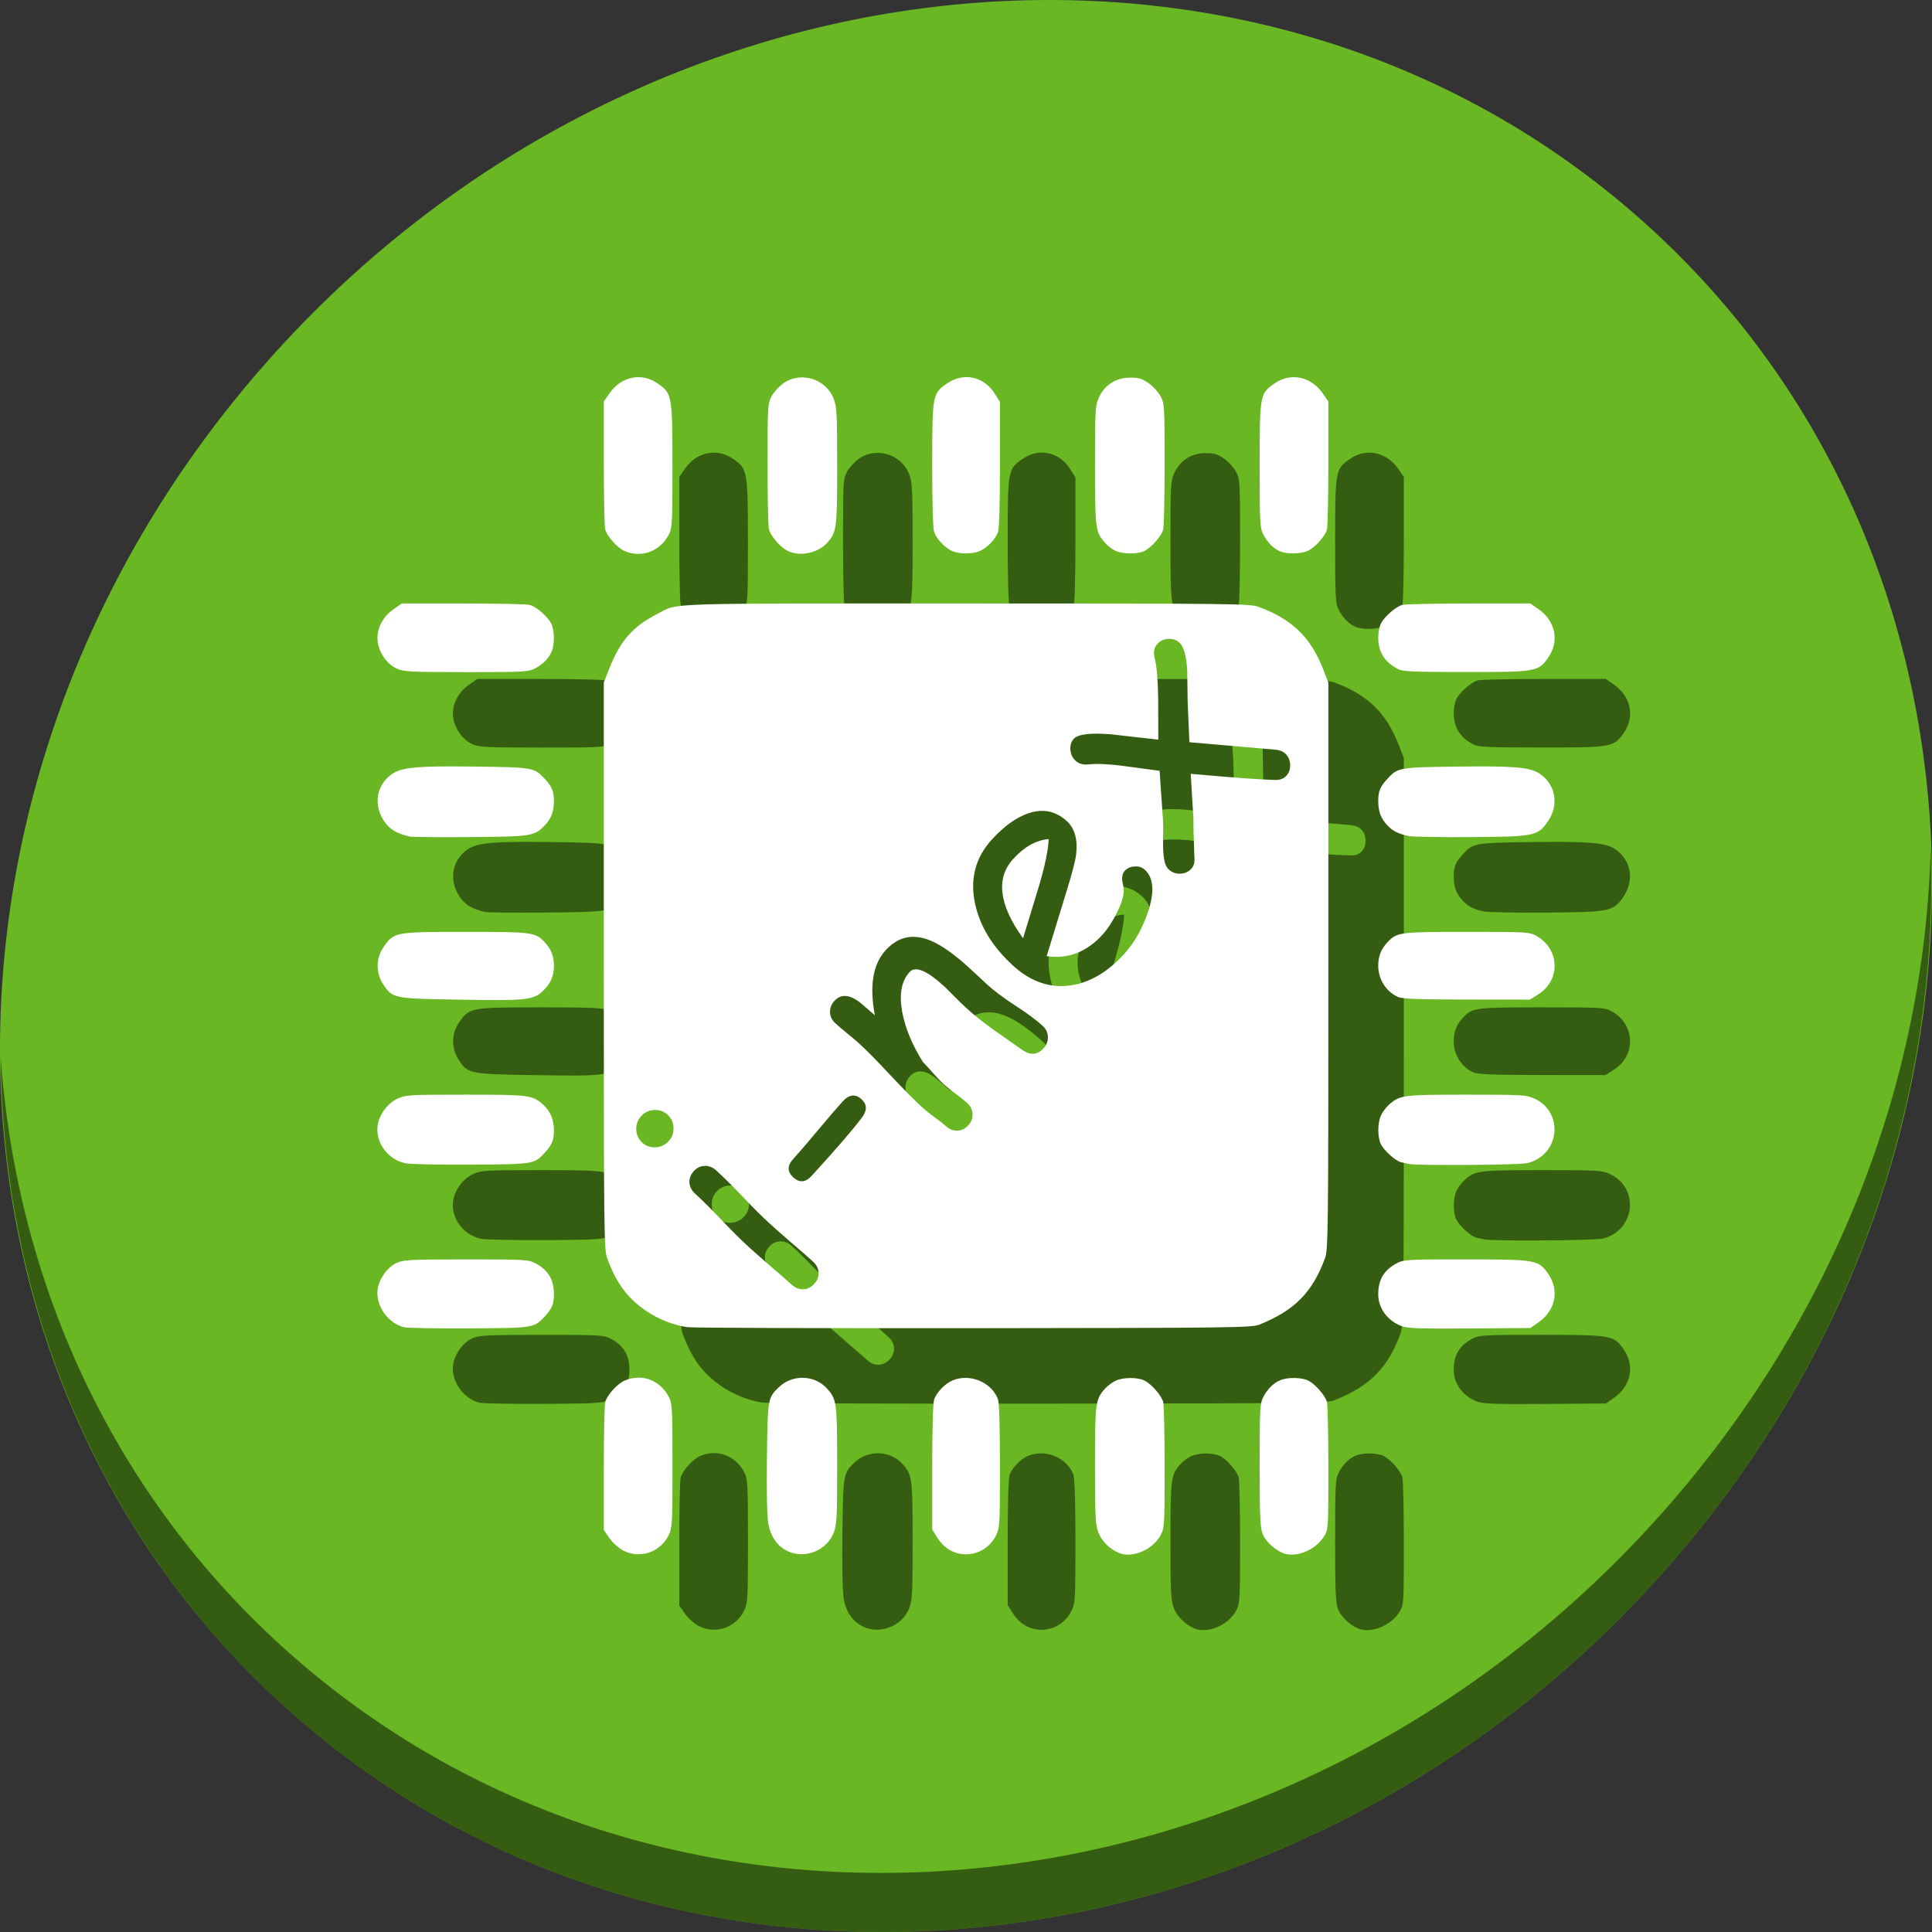 <?xml version="1.0" encoding="UTF-8" standalone="no"?>
<!-- Created with Inkscape (http://www.inkscape.org/) -->

<svg
   xmlns:dc="http://purl.org/dc/elements/1.1/"
   xmlns:cc="http://creativecommons.org/ns#"
   xmlns:rdf="http://www.w3.org/1999/02/22-rdf-syntax-ns#"
   xmlns:svg="http://www.w3.org/2000/svg"
   xmlns="http://www.w3.org/2000/svg"
   xmlns:sodipodi="http://sodipodi.sourceforge.net/DTD/sodipodi-0.dtd"
   xmlns:inkscape="http://www.inkscape.org/namespaces/inkscape"
   id="svg2"
   version="1.1"
   inkscape:version="0.92.3 (2405546, 2018-03-11)"
   width="512"
   height="512"
   sodipodi:docname="i-nex-128.svg"
   viewBox="0 0 512 512">
  <rect x="0" y="0" width="512" height="512" fill="#333333" stroke="none"/>
  <defs
     id="defs6" />
  <sodipodi:namedview
     pagecolor="#ffffff"
     bordercolor="#666666"
     borderopacity="1"
     objecttolerance="10"
     gridtolerance="10"
     guidetolerance="10"
     inkscape:pageopacity="0"
     inkscape:pageshadow="2"
     inkscape:window-width="1366"
     inkscape:window-height="720"
     id="namedview4"
     showgrid="false"
     inkscape:zoom="0.8125"
     inkscape:cx="377.44306"
     inkscape:cy="213.11825"
     inkscape:window-x="0"
     inkscape:window-y="23"
     inkscape:window-maximized="1"
     inkscape:current-layer="svg2"
     showguides="true"
     inkscape:guide-bbox="true"
     inkscape:document-units="px" />
  <path
     style="fill:#cccccc;fill-opacity:1;fill-rule:evenodd;stroke:none;stroke-width:1.022"
     d=""
     id="path3783"
     inkscape:connector-curvature="0" />
  <g
     id="g890">
    <path
       id="path901"
       d="M 432.914,56.474 C 535.107,145.049 538.741,306.174 441.031,416.373 343.32,526.572 181.28,544.101 79.087,455.526 -23.106,366.951 -26.74,205.826 70.97,95.627 168.68,-14.572 330.721,-32.101 432.914,56.474 Z"
       inkscape:connector-curvature="0"
       style="fill:#68b723;fill-opacity:1;stroke-width:11.11" />
    <path
       id="path903"
       d="m 511.636,224.904 c -1.551,61.312 -25.161,124.155 -70.966,175.814 C 342.959,510.917 180.919,528.446 78.726,439.871 30.827,398.356 4.497,340.923 0.194,280.229 0.799,346.585 27.117,410.482 79.079,455.519 181.272,544.094 343.32,526.556 441.022,416.366 490.727,360.308 514.027,291.075 511.636,224.904 Z"
       inkscape:connector-curvature="0"
       style="opacity:1;fill:#000000;fill-opacity:0.49;stroke-width:11.11" />
    <path
       inkscape:connector-curvature="0"
       style="fill:#000000;stroke-width:0.499;fill-opacity:0.49"
       d="m 276.111,119.941 c -1.733,0.003 -3.506,0.546 -5.125,1.668 -3.89,2.696 -3.941,2.974 -3.941,21.607 0,10.407 0.196,16.961 0.531,17.85 0.701,1.855 2.846,4.108 4.705,4.938 1.956,0.873 5.358,0.882 7.373,0.019 1.941,-0.83 4.093,-3.046 4.814,-4.957 0.336,-0.889 0.531,-7.48 0.531,-17.98 v -16.578 l -1.439,-2.27 c -1.78,-2.807 -4.56,-4.302 -7.449,-4.297 z m 86.756,0.014 c -1.732,-1e-5 -3.485,0.533 -5.08,1.639 -3.914,2.712 -3.961,2.971 -3.961,21.676 0,15.236 0.071,16.639 0.947,18.348 1.108,2.16 2.783,3.833 4.539,4.533 1.806,0.72 5.265,0.665 7.129,-0.113 1.936,-0.809 4.679,-3.809 5.207,-5.695 0.21,-0.749 0.381,-8.694 0.381,-17.654 v -16.291 l -1.504,-2.162 c -1.944,-2.796 -4.771,-4.279 -7.658,-4.279 z m -173.676,0.002 c -2.894,-0.011 -5.721,1.468 -7.674,4.277 l -1.502,2.162 v 16.291 c 0,8.96 0.171,16.905 0.381,17.654 0.512,1.829 3.238,4.864 5.096,5.674 4.494,1.958 9.471,0.098 11.777,-4.398 0.877,-1.709 0.95,-3.097 0.939,-18.203 -0.013,-18.635 -0.107,-19.156 -3.91,-21.791 -1.611,-1.117 -3.371,-1.659 -5.107,-1.666 z m 43.139,0.061 c -1.64,0.042 -3.283,0.54 -4.723,1.557 -1.165,0.823 -2.587,2.395 -3.16,3.492 -0.993,1.902 -1.041,2.736 -1.041,17.953 0,8.778 0.167,16.56 0.373,17.293 0.477,1.702 2.64,4.279 4.592,5.469 3.046,1.857 8.236,0.955 10.789,-1.877 2.585,-2.868 2.699,-3.717 2.699,-20.385 0,-13.81 -0.1,-15.714 -0.918,-17.836 -1.407,-3.646 -5.003,-5.759 -8.611,-5.666 z m 87.121,0.06 c -3.69,0 -6.684,1.905 -8.227,5.236 -0.984,2.124 -1.039,3.085 -1.039,17.955 0,16.938 0.107,17.761 2.697,20.633 0.711,0.788 1.966,1.734 2.789,2.102 1.992,0.889 5.947,0.881 7.682,-0.016 1.834,-0.948 4.424,-3.931 4.904,-5.646 0.21,-0.749 0.381,-8.544 0.381,-17.322 0,-15.217 -0.048,-16.051 -1.041,-17.953 -0.573,-1.097 -1.995,-2.669 -3.16,-3.492 -1.76,-1.243 -2.603,-1.496 -4.986,-1.496 z m -192.965,59.848 -2.162,1.504 c -2.915,2.027 -4.54,5.203 -4.264,8.338 0.271,3.071 2.43,6.225 5.092,7.434 1.799,0.817 3.618,0.907 18.35,0.918 15.106,0.01 16.496,-0.061 18.205,-0.938 2.234,-1.145 3.842,-2.804 4.559,-4.695 0.754,-1.991 0.66,-5.631 -0.189,-7.273 -0.949,-1.834 -3.931,-4.426 -5.646,-4.906 -0.749,-0.21 -8.692,-0.381 -17.652,-0.381 z m 149.535,0 c -82.181,0 -76.01,-0.205 -81.775,2.736 -6.572,3.353 -9.9,7.148 -12.834,14.643 l -1.396,3.568 v 75.061 c 0,70.325 0.055,75.21 0.875,77.453 2.422,6.624 5.31,10.553 10.256,13.955 3.263,2.245 7.507,3.922 11.062,4.371 1.509,0.19 35.734,0.312 76.057,0.27 68.434,-0.071 73.459,-0.134 75.48,-0.945 9.319,-3.739 14.09,-8.575 17.408,-17.65 0.82,-2.243 0.875,-7.128 0.875,-77.453 v -75.061 l -1.422,-3.633 c -3.292,-8.413 -8.285,-13.205 -17.131,-16.439 -2.243,-0.82 -7.13,-0.875 -77.455,-0.875 z m 133.246,0.002 c -8.96,0 -16.905,0.171 -17.654,0.381 -1.715,0.48 -4.696,3.07 -5.645,4.904 -0.397,0.769 -0.723,2.425 -0.723,3.682 0,3.893 1.626,6.505 5.236,8.408 1.276,0.672 3.923,0.786 17.955,0.797 18.756,0.01 19.254,-0.079 21.895,-3.889 2.978,-4.297 1.883,-9.657 -2.611,-12.781 l -2.162,-1.502 z m -79.68,9.393 c 1.179,-0.074 2.166,0.253 2.961,0.979 1.151,1.05 1.841,3.462 2.074,7.24 l 0.119,8.504 0.457,10.654 22.701,1.969 c 1.147,0.088 2.043,0.428 2.691,1.02 0.816,0.744 1.252,1.718 1.307,2.918 0.055,1.2 -0.28,2.197 -1.006,2.992 -0.725,0.795 -1.771,1.163 -3.137,1.105 -3.994,-0.118 -11.396,-0.662 -22.205,-1.631 l 0.723,11.873 c -0.018,2.246 0.068,5.621 0.254,10.123 0.142,1.357 -0.141,2.421 -0.848,3.195 -0.725,0.795 -1.688,1.221 -2.889,1.275 -1.181,0.034 -2.178,-0.322 -2.994,-1.066 -0.648,-0.592 -1.07,-1.454 -1.262,-2.588 -0.239,-1.292 -0.339,-3.052 -0.301,-5.279 0.041,-2.608 0.032,-4.361 -0.029,-5.26 l -0.898,-13.07 -9.682,-1.301 c -3.872,-0.505 -6.915,-0.636 -9.129,-0.395 -1.437,0.146 -2.573,-0.162 -3.41,-0.926 -0.837,-0.764 -1.312,-1.735 -1.426,-2.912 -0.095,-1.198 0.212,-2.185 0.918,-2.959 1.126,-1.234 4.435,-1.626 9.928,-1.176 l 12.453,1.416 -0.035,-11.305 c -0.077,-4.747 -0.385,-8.19 -0.924,-10.33 -0.372,-1.567 -0.139,-2.81 0.701,-3.73 0.744,-0.816 1.707,-1.262 2.887,-1.336 z m -189.008,33.787 c -11.464,-0.036 -14.7,0.474 -17.025,2.248 -3.884,2.962 -4.602,8.123 -1.717,12.316 1.482,2.153 3.262,3.21 6.807,4.037 0.549,0.124 7.732,0.183 15.961,0.123 16.344,-0.119 17.031,-0.227 19.793,-3.139 1.715,-1.808 2.4,-3.654 2.4,-6.465 0,-2.521 -0.523,-3.78 -2.43,-5.84 -2.768,-2.991 -3.051,-3.04 -18.352,-3.234 -1.995,-0.025 -3.8,-0.042 -5.438,-0.047 z m 270.885,0 c -1.638,0.005 -3.444,0.021 -5.439,0.047 -15.301,0.194 -15.582,0.244 -18.35,3.234 -1.906,2.06 -2.43,3.319 -2.43,5.84 0,2.808 0.683,4.653 2.4,6.475 1.438,1.526 2.81,2.226 5.578,2.848 0.96,0.216 8.367,0.347 16.459,0.291 17.04,-0.118 17.848,-0.282 20.535,-4.188 2.873,-4.175 2.145,-9.343 -1.73,-12.299 -2.326,-1.774 -5.559,-2.284 -17.023,-2.248 z m -114.891,11.789 c 2.227,0.1 4.275,1.003 6.145,2.709 2.092,1.909 2.916,4.829 2.475,8.758 -0.201,1.733 -1.054,5.02 -2.557,9.859 l -5.258,17.168 c 2.805,0.413 5.439,0.153 7.902,-0.781 2.482,-0.955 4.781,-2.594 6.9,-4.916 1.317,-1.443 2.591,-3.386 3.822,-5.828 1.562,-3.098 2.114,-5.509 1.654,-7.232 -0.481,-1.742 -0.348,-3.02 0.396,-3.836 0.668,-0.732 1.543,-1.123 2.623,-1.172 1.078,-0.089 1.983,0.199 2.715,0.867 2.322,2.119 2.611,5.814 0.867,11.086 -1.498,4.499 -3.63,8.264 -6.398,11.297 -4.314,4.728 -8.989,7.479 -14.025,8.25 -5.535,0.814 -10.657,-0.928 -15.363,-5.223 -5.439,-4.963 -8.796,-10.442 -10.072,-16.438 -1.401,-6.531 0.084,-12.192 4.455,-16.982 3.169,-3.472 6.342,-5.771 9.518,-6.898 1.465,-0.518 2.865,-0.748 4.201,-0.688 z m 1.34,7.469 c -3.315,0.272 -6.451,2.029 -9.41,5.271 -2.329,2.552 -3.273,5.582 -2.832,9.09 0.42,3.489 2.234,7.466 5.445,11.93 l 4.211,-13.814 c 1.614,-5.466 2.476,-9.625 2.586,-12.477 z m -154.561,24.59 c -18.745,0 -18.952,0.04 -21.721,4.035 -2.037,2.94 -2.077,6.837 -0.098,9.828 2.493,3.767 2.702,3.811 19.578,4.092 19.265,0.321 20.44,0.179 23.285,-2.824 1.662,-1.755 2.4,-3.648 2.4,-6.152 0,-2.499 -0.735,-4.391 -2.4,-6.172 -2.553,-2.73 -3.121,-2.807 -21.045,-2.807 z m 265.373,0 c -17.964,0 -18.526,0.075 -21.08,2.807 -1.665,1.781 -2.4,3.673 -2.4,6.172 0,3.584 2.073,6.858 5.236,8.27 1.151,0.514 5.361,0.673 18.23,0.688 l 16.734,0.019 2.271,-1.439 c 5.911,-3.749 5.629,-11.968 -0.529,-15.43 -1.876,-1.054 -2.409,-1.086 -18.463,-1.086 z m -146.949,1.312 c 1.19,-0.032 2.435,0.166 3.732,0.596 2.787,0.895 6.143,3.058 10.068,6.486 l 3.168,2.893 2.891,2.693 c 1.736,1.584 4.186,3.418 7.348,5.498 3.16,2.041 5.597,3.843 7.312,5.408 0.92,0.84 1.387,1.821 1.398,2.943 0.051,1.12 -0.335,2.13 -1.156,3.029 -1.642,1.799 -3.55,1.916 -5.727,0.352 l -7.674,-5.393 c -2.715,-1.941 -5.138,-3.883 -7.271,-5.83 -0.586,-0.535 -1.55,-1.473 -2.895,-2.814 -1.325,-1.363 -2.281,-2.311 -2.867,-2.846 -4.518,-4.123 -7.541,-5.349 -9.068,-3.676 -2.138,2.343 -2.788,5.851 -1.953,10.523 0.775,4.234 2.599,8.662 5.477,13.281 0.778,0.786 1.718,1.815 2.818,3.088 0.931,1.08 1.888,2.068 2.871,2.965 0.628,0.573 1.626,1.369 2.996,2.389 1.37,1.02 2.369,1.818 2.996,2.391 0.941,0.859 1.437,1.849 1.488,2.969 0.07,1.099 -0.304,2.099 -1.125,2.998 -0.84,0.92 -1.811,1.396 -2.912,1.426 -1.101,0.03 -2.123,-0.385 -3.064,-1.244 -0.628,-0.573 -1.635,-1.358 -3.023,-2.357 -1.37,-1.02 -2.369,-1.816 -2.996,-2.389 -2.155,-1.966 -5.001,-4.832 -8.541,-8.6 -3.542,-3.807 -6.39,-6.694 -8.545,-8.66 -0.669,-0.611 -1.702,-1.475 -3.096,-2.594 -1.375,-1.14 -2.397,-2.016 -3.066,-2.627 -0.899,-0.821 -1.364,-1.782 -1.395,-2.883 -0.032,-1.141 0.353,-2.151 1.154,-3.029 1.756,-1.924 4.08,-1.741 6.971,0.553 l 3.758,3.256 c -1.479,-7.79 -0.529,-13.536 2.85,-17.238 2.1,-2.301 4.459,-3.487 7.078,-3.557 z m -118.42,41.83 c -14.87,0 -15.831,0.055 -17.955,1.039 -2.789,1.292 -5.013,4.346 -5.352,7.352 -0.502,4.455 2.826,8.851 7.416,9.793 1.197,0.245 9.02,0.406 17.387,0.357 16.621,-0.097 16.69,-0.107 19.516,-3.16 1.913,-2.067 2.43,-3.32 2.43,-5.889 0,-2.841 -0.937,-5.109 -2.807,-6.795 -2.873,-2.59 -3.697,-2.697 -20.635,-2.697 z m 265.328,0 c -16.938,0 -17.76,0.107 -20.633,2.697 -0.788,0.711 -1.743,2.014 -2.121,2.896 -0.895,2.091 -0.876,5.807 0.037,7.572 0.921,1.781 3.949,4.453 5.396,4.762 0.612,0.13 1.561,0.331 2.109,0.447 2.173,0.459 29.041,0.276 31.162,-0.213 8.682,-2.001 10.018,-13.412 2.004,-17.123 -2.124,-0.984 -3.085,-1.039 -17.955,-1.039 z m -162.832,0.25 c 0.833,-0.093 1.657,0.232 2.473,0.977 1.443,1.317 1.505,2.889 0.186,4.713 -2.303,3.112 -6.777,8.306 -13.42,15.586 -1.604,1.757 -3.22,1.891 -4.852,0.402 -1.632,-1.489 -1.647,-3.112 -0.043,-4.869 1.508,-1.653 3.697,-4.198 6.566,-7.637 2.87,-3.439 5.058,-5.984 6.566,-7.637 0.849,-0.931 1.691,-1.442 2.523,-1.535 z m -52.512,3.82 c 1.379,-0.083 2.57,0.334 3.574,1.25 1.004,0.916 1.527,2.066 1.57,3.447 0.062,1.36 -0.365,2.541 -1.281,3.545 -0.916,1.004 -2.064,1.548 -3.443,1.631 -1.379,0.083 -2.57,-0.334 -3.574,-1.25 -1.004,-0.916 -1.527,-2.064 -1.57,-3.445 -0.043,-1.381 0.392,-2.574 1.309,-3.578 0.916,-1.004 2.056,-1.537 3.416,-1.6 z m 13.395,14.812 c 1.12,-0.051 2.152,0.354 3.094,1.213 1.966,1.794 4.327,4.142 7.086,7.043 2.738,2.882 5.09,5.219 7.057,7.014 1.255,1.145 3.167,2.833 5.734,5.061 2.566,2.188 4.475,3.855 5.73,5 0.92,0.84 1.416,1.809 1.486,2.908 0.07,1.099 -0.314,2.109 -1.154,3.029 -0.821,0.899 -1.792,1.375 -2.912,1.426 -1.101,0.03 -2.113,-0.375 -3.033,-1.215 -1.255,-1.145 -3.165,-2.812 -5.73,-5 -2.567,-2.228 -4.479,-3.913 -5.734,-5.059 -1.966,-1.794 -4.317,-4.134 -7.055,-7.016 -2.759,-2.901 -5.122,-5.249 -7.088,-7.043 -0.941,-0.859 -1.447,-1.838 -1.518,-2.938 -0.051,-1.12 0.333,-2.13 1.154,-3.029 0.821,-0.899 1.782,-1.364 2.883,-1.395 z m 201.805,24.768 c -15.106,-0.01 -16.494,0.061 -18.203,0.938 -3.537,1.814 -5.092,4.358 -5.092,8.334 0,3.711 2.502,7.068 6.303,8.455 1.536,0.56 5.18,0.678 17.969,0.584 l 16.043,-0.119 2.16,-1.502 c 4.494,-3.124 5.589,-8.485 2.611,-12.781 -2.635,-3.803 -3.156,-3.896 -21.791,-3.908 z m -265.039,0.004 c -14.732,0.01 -16.551,0.101 -18.35,0.918 -2.533,1.151 -4.776,4.322 -5.102,7.213 -0.472,4.189 2.804,8.809 6.98,9.842 0.888,0.219 8.684,0.357 17.324,0.309 17.171,-0.098 17.179,-0.099 20.014,-3.162 1.906,-2.06 2.43,-3.319 2.43,-5.84 0,-3.984 -1.552,-6.527 -5.092,-8.342 -1.709,-0.877 -3.099,-0.949 -18.205,-0.938 z m 45.52,31.338 c -1.127,0.026 -2.282,0.269 -3.42,0.744 -1.936,0.809 -4.677,3.809 -5.205,5.695 -0.21,0.749 -0.381,8.692 -0.381,17.652 v 16.293 l 1.502,2.162 c 0.867,1.248 2.449,2.65 3.74,3.316 4.35,2.245 9.772,0.378 11.945,-4.111 0.958,-1.978 1.016,-3.023 1.016,-18.418 0,-15.062 -0.073,-16.462 -0.949,-18.17 -1.731,-3.375 -4.867,-5.244 -8.248,-5.164 z m 43.922,0.045 c -2.315,-0.074 -4.67,0.728 -6.465,2.426 -3.012,2.85 -3.044,3.036 -3.234,18.82 -0.109,9.033 0.027,15.586 0.363,17.404 0.654,3.538 2.423,6.019 5.227,7.33 4.516,2.112 10.3,-0.242 12.107,-4.928 0.819,-2.121 0.918,-4.026 0.918,-17.836 0,-16.668 -0.114,-17.517 -2.699,-20.385 -1.63,-1.808 -3.902,-2.758 -6.217,-2.832 z m 43.025,0.021 c -1.213,-0.018 -2.433,0.202 -3.578,0.691 -1.941,0.83 -4.093,3.046 -4.814,4.957 -0.336,0.889 -0.531,7.48 -0.531,17.98 v 16.578 l 1.432,2.258 c 0.915,1.442 2.22,2.659 3.615,3.367 4.33,2.2 9.713,0.356 11.85,-4.059 1.012,-2.09 1.059,-2.894 1.059,-18.453 0,-10.282 -0.196,-16.785 -0.531,-17.672 -1.287,-3.407 -4.861,-5.595 -8.5,-5.648 z m 43.721,0.031 c -1.411,-0.007 -2.863,0.213 -3.908,0.66 -0.883,0.378 -2.188,1.331 -2.898,2.119 -2.585,2.868 -2.697,3.717 -2.697,20.385 0,13.703 0.102,15.726 0.898,17.791 0.877,2.273 2.975,4.358 5.438,5.404 3.522,1.497 9.056,-0.873 11.076,-4.742 0.993,-1.902 1.041,-2.736 1.041,-17.953 0,-8.778 -0.171,-16.573 -0.381,-17.322 -0.48,-1.715 -3.07,-4.698 -4.904,-5.646 -0.883,-0.457 -2.253,-0.689 -3.664,-0.695 z m 43.547,0 c -1.364,-0.036 -2.772,0.129 -3.768,0.506 -1.892,0.717 -3.55,2.327 -4.695,4.561 -0.875,1.707 -0.947,3.107 -0.947,18.068 0,13.652 0.124,16.531 0.791,18.197 0.775,1.936 3.004,4.055 5.293,5.027 3.358,1.427 8.661,-0.675 10.936,-4.334 1.183,-1.902 1.184,-1.922 1.184,-18.113 0,-8.915 -0.171,-16.821 -0.381,-17.57 -0.48,-1.715 -3.07,-4.698 -4.904,-5.646 -0.821,-0.425 -2.143,-0.66 -3.508,-0.695 z"
       id="path76" />
    <path
       id="path870"
       d="M 256.111 99.941 C 254.378 99.944 252.606 100.487 250.986 101.609 C 247.097 104.305 247.045 104.584 247.045 123.217 C 247.045 133.624 247.24 140.178 247.576 141.066 C 248.277 142.921 250.423 145.174 252.281 146.004 C 254.237 146.877 257.639 146.885 259.654 146.023 C 261.595 145.193 263.747 142.977 264.469 141.066 C 264.805 140.177 265 133.586 265 123.086 L 265 106.508 L 263.561 104.238 C 261.78 101.431 259 99.937 256.111 99.941 z M 342.867 99.955 C 341.135 99.955 339.382 100.488 337.787 101.594 C 333.873 104.306 333.826 104.565 333.826 123.27 C 333.826 138.506 333.897 139.908 334.773 141.617 C 335.881 143.777 337.556 145.45 339.312 146.15 C 341.119 146.871 344.578 146.816 346.441 146.037 C 348.378 145.228 351.12 142.228 351.648 140.342 C 351.858 139.592 352.029 131.648 352.029 122.688 L 352.029 106.396 L 350.525 104.234 C 348.581 101.438 345.754 99.955 342.867 99.955 z M 169.191 99.957 C 166.297 99.946 163.47 101.425 161.518 104.234 L 160.016 106.396 L 160.016 122.688 C 160.016 131.648 160.187 139.592 160.396 140.342 C 160.908 142.171 163.634 145.206 165.492 146.016 C 169.986 147.974 174.963 146.114 177.27 141.617 C 178.146 139.908 178.219 138.521 178.209 123.414 C 178.196 104.779 178.102 104.258 174.299 101.623 C 172.688 100.506 170.928 99.964 169.191 99.957 z M 212.33 100.018 C 210.69 100.06 209.047 100.557 207.607 101.574 C 206.442 102.397 205.02 103.969 204.447 105.066 C 203.454 106.969 203.406 107.802 203.406 123.02 C 203.406 131.797 203.574 139.579 203.779 140.312 C 204.257 142.015 206.42 144.591 208.371 145.781 C 211.417 147.639 216.607 146.736 219.16 143.904 C 221.746 141.037 221.859 140.188 221.859 123.52 C 221.859 109.709 221.76 107.805 220.941 105.684 C 219.535 102.037 215.938 99.924 212.33 100.018 z M 299.451 100.078 C 295.761 100.078 292.767 101.983 291.225 105.314 C 290.241 107.439 290.186 108.399 290.186 123.27 C 290.186 140.207 290.293 141.031 292.883 143.902 C 293.593 144.69 294.849 145.637 295.672 146.004 C 297.664 146.893 301.619 146.885 303.354 145.988 C 305.188 145.04 307.778 142.057 308.258 140.342 C 308.467 139.592 308.639 131.797 308.639 123.02 C 308.639 107.802 308.591 106.969 307.598 105.066 C 307.025 103.969 305.603 102.397 304.438 101.574 C 302.677 100.331 301.834 100.078 299.451 100.078 z M 106.486 159.926 L 104.324 161.43 C 101.409 163.456 99.784 166.633 100.061 169.768 C 100.331 172.839 102.491 175.992 105.152 177.201 C 106.951 178.018 108.77 178.108 123.502 178.119 C 138.608 178.129 139.998 178.058 141.707 177.182 C 143.941 176.036 145.549 174.378 146.266 172.486 C 147.02 170.495 146.926 166.856 146.076 165.213 C 145.128 163.379 142.145 160.787 140.43 160.307 C 139.68 160.097 131.738 159.926 122.777 159.926 L 106.486 159.926 z M 256.021 159.926 C 173.841 159.926 180.011 159.721 174.246 162.662 C 167.674 166.015 164.346 169.81 161.412 177.305 L 160.016 180.873 L 160.016 255.934 C 160.016 326.259 160.071 331.144 160.891 333.387 C 163.313 340.01 166.201 343.94 171.146 347.342 C 174.409 349.586 178.654 351.264 182.209 351.713 C 183.718 351.903 217.943 352.024 258.266 351.982 C 326.7 351.911 331.724 351.848 333.746 351.037 C 343.066 347.298 347.836 342.462 351.154 333.387 C 351.974 331.144 352.029 326.259 352.029 255.934 L 352.029 180.873 L 350.607 177.24 C 347.315 168.827 342.322 164.035 333.477 160.801 C 331.234 159.981 326.346 159.926 256.021 159.926 z M 389.268 159.928 C 380.307 159.928 372.363 160.099 371.613 160.309 C 369.898 160.789 366.917 163.379 365.969 165.213 C 365.571 165.981 365.246 167.638 365.246 168.895 C 365.246 172.787 366.872 175.399 370.482 177.303 C 371.758 177.975 374.406 178.088 388.438 178.1 C 407.193 178.11 407.692 178.021 410.332 174.211 C 413.31 169.914 412.215 164.554 407.721 161.43 L 405.559 159.928 L 389.268 159.928 z M 309.588 169.32 C 310.767 169.246 311.754 169.573 312.549 170.299 C 313.699 171.349 314.39 173.761 314.623 177.539 L 314.742 186.043 L 315.199 196.697 L 337.9 198.666 C 339.047 198.754 339.943 199.094 340.592 199.686 C 341.408 200.43 341.844 201.403 341.898 202.604 C 341.953 203.804 341.618 204.801 340.893 205.596 C 340.167 206.391 339.122 206.759 337.756 206.701 C 333.761 206.583 326.36 206.04 315.551 205.07 L 316.273 216.943 C 316.256 219.189 316.342 222.565 316.527 227.066 C 316.67 228.423 316.386 229.488 315.68 230.262 C 314.954 231.057 313.991 231.482 312.791 231.537 C 311.61 231.571 310.613 231.215 309.797 230.471 C 309.148 229.879 308.727 229.017 308.535 227.883 C 308.296 226.591 308.196 224.83 308.234 222.604 C 308.276 219.996 308.266 218.243 308.205 217.344 L 307.307 204.273 L 297.625 202.973 C 293.753 202.468 290.71 202.337 288.496 202.578 C 287.059 202.724 285.923 202.416 285.086 201.652 C 284.249 200.889 283.774 199.918 283.66 198.74 C 283.565 197.542 283.872 196.555 284.578 195.781 C 285.704 194.547 289.013 194.155 294.506 194.605 L 306.959 196.021 L 306.924 184.717 C 306.847 179.969 306.539 176.527 306 174.387 C 305.628 172.82 305.861 171.577 306.701 170.656 C 307.446 169.84 308.409 169.394 309.588 169.32 z M 120.58 203.107 C 109.116 203.071 105.88 203.582 103.555 205.355 C 99.671 208.318 98.953 213.478 101.838 217.672 C 103.319 219.825 105.1 220.882 108.645 221.709 C 109.193 221.833 116.376 221.892 124.605 221.832 C 140.95 221.713 141.636 221.605 144.398 218.693 C 146.114 216.885 146.799 215.04 146.799 212.229 C 146.799 209.707 146.275 208.448 144.369 206.389 C 141.601 203.398 141.319 203.349 126.018 203.154 C 124.023 203.129 122.218 203.113 120.58 203.107 z M 391.465 203.107 C 389.827 203.113 388.02 203.129 386.025 203.154 C 370.724 203.349 370.444 203.398 367.676 206.389 C 365.77 208.448 365.246 209.707 365.246 212.229 C 365.246 215.037 365.929 216.881 367.646 218.703 C 369.084 220.229 370.456 220.929 373.225 221.551 C 374.185 221.766 381.592 221.897 389.684 221.842 C 406.724 221.724 407.532 221.56 410.219 217.654 C 413.091 213.479 412.364 208.312 408.488 205.355 C 406.163 203.582 402.929 203.071 391.465 203.107 z M 276.574 214.896 C 278.801 214.997 280.849 215.899 282.719 217.605 C 284.811 219.514 285.635 222.434 285.193 226.363 C 284.992 228.096 284.139 231.383 282.637 236.223 L 277.379 253.391 C 280.184 253.804 282.818 253.544 285.281 252.609 C 287.763 251.654 290.063 250.015 292.182 247.693 C 293.499 246.25 294.772 244.307 296.004 241.865 C 297.566 238.767 298.118 236.356 297.658 234.633 C 297.178 232.891 297.31 231.613 298.055 230.797 C 298.723 230.065 299.598 229.674 300.678 229.625 C 301.756 229.536 302.66 229.824 303.393 230.492 C 305.714 232.611 306.003 236.307 304.26 241.578 C 302.762 246.077 300.629 249.842 297.861 252.875 C 293.547 257.603 288.872 260.354 283.836 261.125 C 278.3 261.939 273.179 260.197 268.473 255.902 C 263.034 250.939 259.677 245.46 258.4 239.465 C 256.999 232.934 258.484 227.273 262.855 222.482 C 266.024 219.01 269.197 216.711 272.373 215.584 C 273.838 215.066 275.238 214.836 276.574 214.896 z M 277.914 222.365 C 274.599 222.637 271.463 224.394 268.504 227.637 C 266.175 230.189 265.231 233.219 265.672 236.727 C 266.092 240.215 267.906 244.193 271.117 248.656 L 275.328 234.842 C 276.943 229.376 277.804 225.217 277.914 222.365 z M 123.354 246.955 C 104.608 246.955 104.402 246.995 101.633 250.99 C 99.596 253.93 99.556 257.828 101.535 260.818 C 104.028 264.586 104.237 264.629 121.113 264.91 C 140.379 265.231 141.553 265.089 144.398 262.086 C 146.06 260.331 146.799 258.438 146.799 255.934 C 146.799 253.434 146.064 251.543 144.398 249.762 C 141.845 247.031 141.277 246.955 123.354 246.955 z M 388.727 246.955 C 370.763 246.955 370.2 247.03 367.646 249.762 C 365.981 251.543 365.246 253.434 365.246 255.934 C 365.246 259.517 367.319 262.791 370.482 264.203 C 371.633 264.717 375.843 264.876 388.713 264.891 L 405.447 264.91 L 407.719 263.471 C 413.63 259.722 413.348 251.502 407.189 248.041 C 405.314 246.987 404.78 246.955 388.727 246.955 z M 241.777 248.268 C 242.968 248.236 244.212 248.434 245.51 248.863 C 248.297 249.758 251.653 251.921 255.578 255.35 L 258.746 258.242 L 261.637 260.936 C 263.373 262.52 265.822 264.353 268.984 266.434 C 272.145 268.474 274.582 270.276 276.297 271.842 C 277.217 272.682 277.684 273.663 277.695 274.785 C 277.747 275.905 277.36 276.915 276.539 277.814 C 274.897 279.613 272.989 279.73 270.812 278.166 L 263.139 272.773 C 260.424 270.833 258.001 268.89 255.867 266.943 C 255.281 266.409 254.317 265.471 252.973 264.129 C 251.647 262.766 250.691 261.818 250.105 261.283 C 245.587 257.16 242.564 255.934 241.037 257.607 C 238.899 259.95 238.249 263.458 239.084 268.131 C 239.859 272.365 241.683 276.793 244.561 281.412 C 245.338 282.198 246.278 283.227 247.379 284.5 C 248.31 285.58 249.267 286.568 250.25 287.465 C 250.878 288.038 251.876 288.834 253.246 289.854 C 254.616 290.873 255.615 291.671 256.242 292.244 C 257.184 293.103 257.679 294.093 257.73 295.213 C 257.801 296.312 257.426 297.311 256.605 298.211 C 255.766 299.131 254.794 299.606 253.693 299.637 C 252.592 299.667 251.57 299.252 250.629 298.393 C 250.001 297.82 248.994 297.034 247.605 296.035 C 246.236 295.015 245.237 294.219 244.609 293.646 C 242.455 291.68 239.608 288.814 236.068 285.047 C 232.527 281.24 229.678 278.353 227.523 276.387 C 226.854 275.776 225.822 274.912 224.428 273.793 C 223.053 272.653 222.031 271.777 221.361 271.166 C 220.462 270.345 219.997 269.384 219.967 268.283 C 219.935 267.142 220.319 266.132 221.121 265.254 C 222.877 263.329 225.201 263.513 228.092 265.807 L 231.85 269.062 C 230.371 261.272 231.32 255.527 234.699 251.824 C 236.799 249.523 239.159 248.337 241.777 248.268 z M 123.357 290.098 C 108.487 290.098 107.527 290.153 105.402 291.137 C 102.613 292.428 100.389 295.483 100.051 298.488 C 99.549 302.943 102.877 307.339 107.467 308.281 C 108.663 308.527 116.487 308.687 124.854 308.639 C 141.474 308.542 141.543 308.532 144.369 305.479 C 146.282 303.411 146.799 302.159 146.799 299.59 C 146.799 296.749 145.862 294.481 143.992 292.795 C 141.119 290.205 140.295 290.098 123.357 290.098 z M 388.686 290.098 C 371.748 290.098 370.926 290.205 368.053 292.795 C 367.265 293.506 366.309 294.809 365.932 295.691 C 365.037 297.782 365.056 301.498 365.969 303.264 C 366.89 305.045 369.918 307.717 371.365 308.025 C 371.977 308.156 372.926 308.357 373.475 308.473 C 375.647 308.932 402.516 308.749 404.637 308.26 C 413.319 306.259 414.654 294.848 406.641 291.137 C 404.516 290.153 403.556 290.098 388.686 290.098 z M 225.854 290.348 C 226.686 290.254 227.51 290.58 228.326 291.324 C 229.77 292.641 229.832 294.213 228.512 296.037 C 226.208 299.149 221.735 304.344 215.092 311.623 C 213.488 313.38 211.872 313.514 210.24 312.025 C 208.609 310.536 208.594 308.913 210.197 307.156 C 211.705 305.504 213.894 302.958 216.764 299.52 C 219.633 296.081 221.822 293.535 223.33 291.883 C 224.18 290.952 225.021 290.441 225.854 290.348 z M 173.342 294.168 C 174.721 294.085 175.912 294.502 176.916 295.418 C 177.92 296.334 178.443 297.484 178.486 298.865 C 178.549 300.225 178.121 301.406 177.205 302.41 C 176.289 303.414 175.141 303.958 173.762 304.041 C 172.382 304.124 171.192 303.707 170.188 302.791 C 169.183 301.875 168.66 300.727 168.617 299.346 C 168.574 297.965 169.01 296.772 169.926 295.768 C 170.842 294.764 171.982 294.23 173.342 294.168 z M 186.736 308.98 C 187.857 308.929 188.889 309.334 189.83 310.193 C 191.796 311.988 194.157 314.336 196.916 317.236 C 199.654 320.118 202.006 322.456 203.973 324.25 C 205.228 325.395 207.14 327.083 209.707 329.311 C 212.273 331.499 214.182 333.165 215.438 334.311 C 216.358 335.15 216.854 336.119 216.924 337.219 C 216.994 338.318 216.609 339.328 215.77 340.248 C 214.949 341.148 213.978 341.623 212.857 341.674 C 211.756 341.704 210.745 341.299 209.824 340.459 C 208.569 339.314 206.659 337.647 204.094 335.459 C 201.526 333.231 199.614 331.546 198.359 330.4 C 196.393 328.606 194.042 326.266 191.305 323.385 C 188.546 320.484 186.183 318.136 184.217 316.342 C 183.275 315.483 182.77 314.504 182.699 313.404 C 182.648 312.284 183.033 311.274 183.854 310.375 C 184.674 309.476 185.635 309.011 186.736 308.98 z M 388.541 333.748 C 373.435 333.738 372.047 333.809 370.338 334.686 C 366.801 336.499 365.246 339.044 365.246 343.02 C 365.246 346.731 367.748 350.088 371.549 351.475 C 373.085 352.035 376.729 352.153 389.518 352.059 L 405.561 351.939 L 407.721 350.438 C 412.215 347.313 413.31 341.953 410.332 337.656 C 407.697 333.853 407.176 333.761 388.541 333.748 z M 123.502 333.752 C 108.77 333.762 106.951 333.853 105.152 334.67 C 102.62 335.821 100.377 338.991 100.051 341.883 C 99.579 346.072 102.855 350.692 107.031 351.725 C 107.919 351.944 115.715 352.082 124.355 352.033 C 141.526 351.935 141.534 351.934 144.369 348.871 C 146.275 346.811 146.799 345.553 146.799 343.031 C 146.799 339.047 145.247 336.505 141.707 334.689 C 139.998 333.813 138.608 333.741 123.502 333.752 z M 169.021 365.09 C 167.894 365.116 166.74 365.358 165.602 365.834 C 163.665 366.643 160.924 369.643 160.396 371.529 C 160.187 372.279 160.016 380.221 160.016 389.182 L 160.016 405.475 L 161.518 407.637 C 162.385 408.884 163.967 410.287 165.258 410.953 C 169.607 413.198 175.03 411.331 177.203 406.842 C 178.161 404.864 178.219 403.819 178.219 388.424 C 178.219 373.362 178.145 371.962 177.27 370.254 C 175.539 366.879 172.402 365.01 169.021 365.09 z M 212.943 365.135 C 210.629 365.061 208.273 365.863 206.479 367.561 C 203.467 370.41 203.435 370.597 203.244 386.381 C 203.135 395.414 203.271 401.966 203.607 403.785 C 204.261 407.323 206.031 409.804 208.834 411.115 C 213.35 413.227 219.134 410.873 220.941 406.188 C 221.76 404.066 221.859 402.162 221.859 388.352 C 221.859 371.683 221.746 370.834 219.16 367.967 C 217.53 366.159 215.258 365.209 212.943 365.135 z M 255.969 365.156 C 254.756 365.138 253.536 365.358 252.391 365.848 C 250.45 366.678 248.298 368.894 247.576 370.805 C 247.24 371.694 247.045 378.285 247.045 388.785 L 247.045 405.363 L 248.477 407.621 C 249.391 409.063 250.697 410.28 252.092 410.988 C 256.422 413.188 261.804 411.344 263.941 406.93 C 264.953 404.84 265 404.035 265 388.477 C 265 378.195 264.804 371.692 264.469 370.805 C 263.181 367.397 259.608 365.21 255.969 365.156 z M 299.689 365.188 C 298.278 365.181 296.827 365.4 295.781 365.848 C 294.899 366.225 293.593 367.179 292.883 367.967 C 290.297 370.834 290.186 371.683 290.186 388.352 C 290.186 402.054 290.287 404.078 291.084 406.143 C 291.961 408.416 294.059 410.501 296.521 411.547 C 300.043 413.044 305.577 410.674 307.598 406.805 C 308.591 404.903 308.639 404.069 308.639 388.852 C 308.639 380.074 308.467 372.279 308.258 371.529 C 307.778 369.814 305.188 366.831 303.354 365.883 C 302.471 365.426 301.101 365.194 299.689 365.188 z M 343.236 365.188 C 341.872 365.152 340.464 365.316 339.469 365.693 C 337.577 366.41 335.919 368.02 334.773 370.254 C 333.898 371.961 333.826 373.361 333.826 388.322 C 333.826 401.975 333.951 404.853 334.617 406.52 C 335.392 408.455 337.621 410.574 339.91 411.547 C 343.268 412.974 348.571 410.872 350.846 407.213 C 352.028 405.311 352.029 405.291 352.029 389.1 C 352.029 380.185 351.858 372.279 351.648 371.529 C 351.168 369.814 348.578 366.831 346.744 365.883 C 345.923 365.458 344.601 365.223 343.236 365.188 z "
       style="fill:#ffffff;stroke-width:0.499" />
  </g>
</svg>
